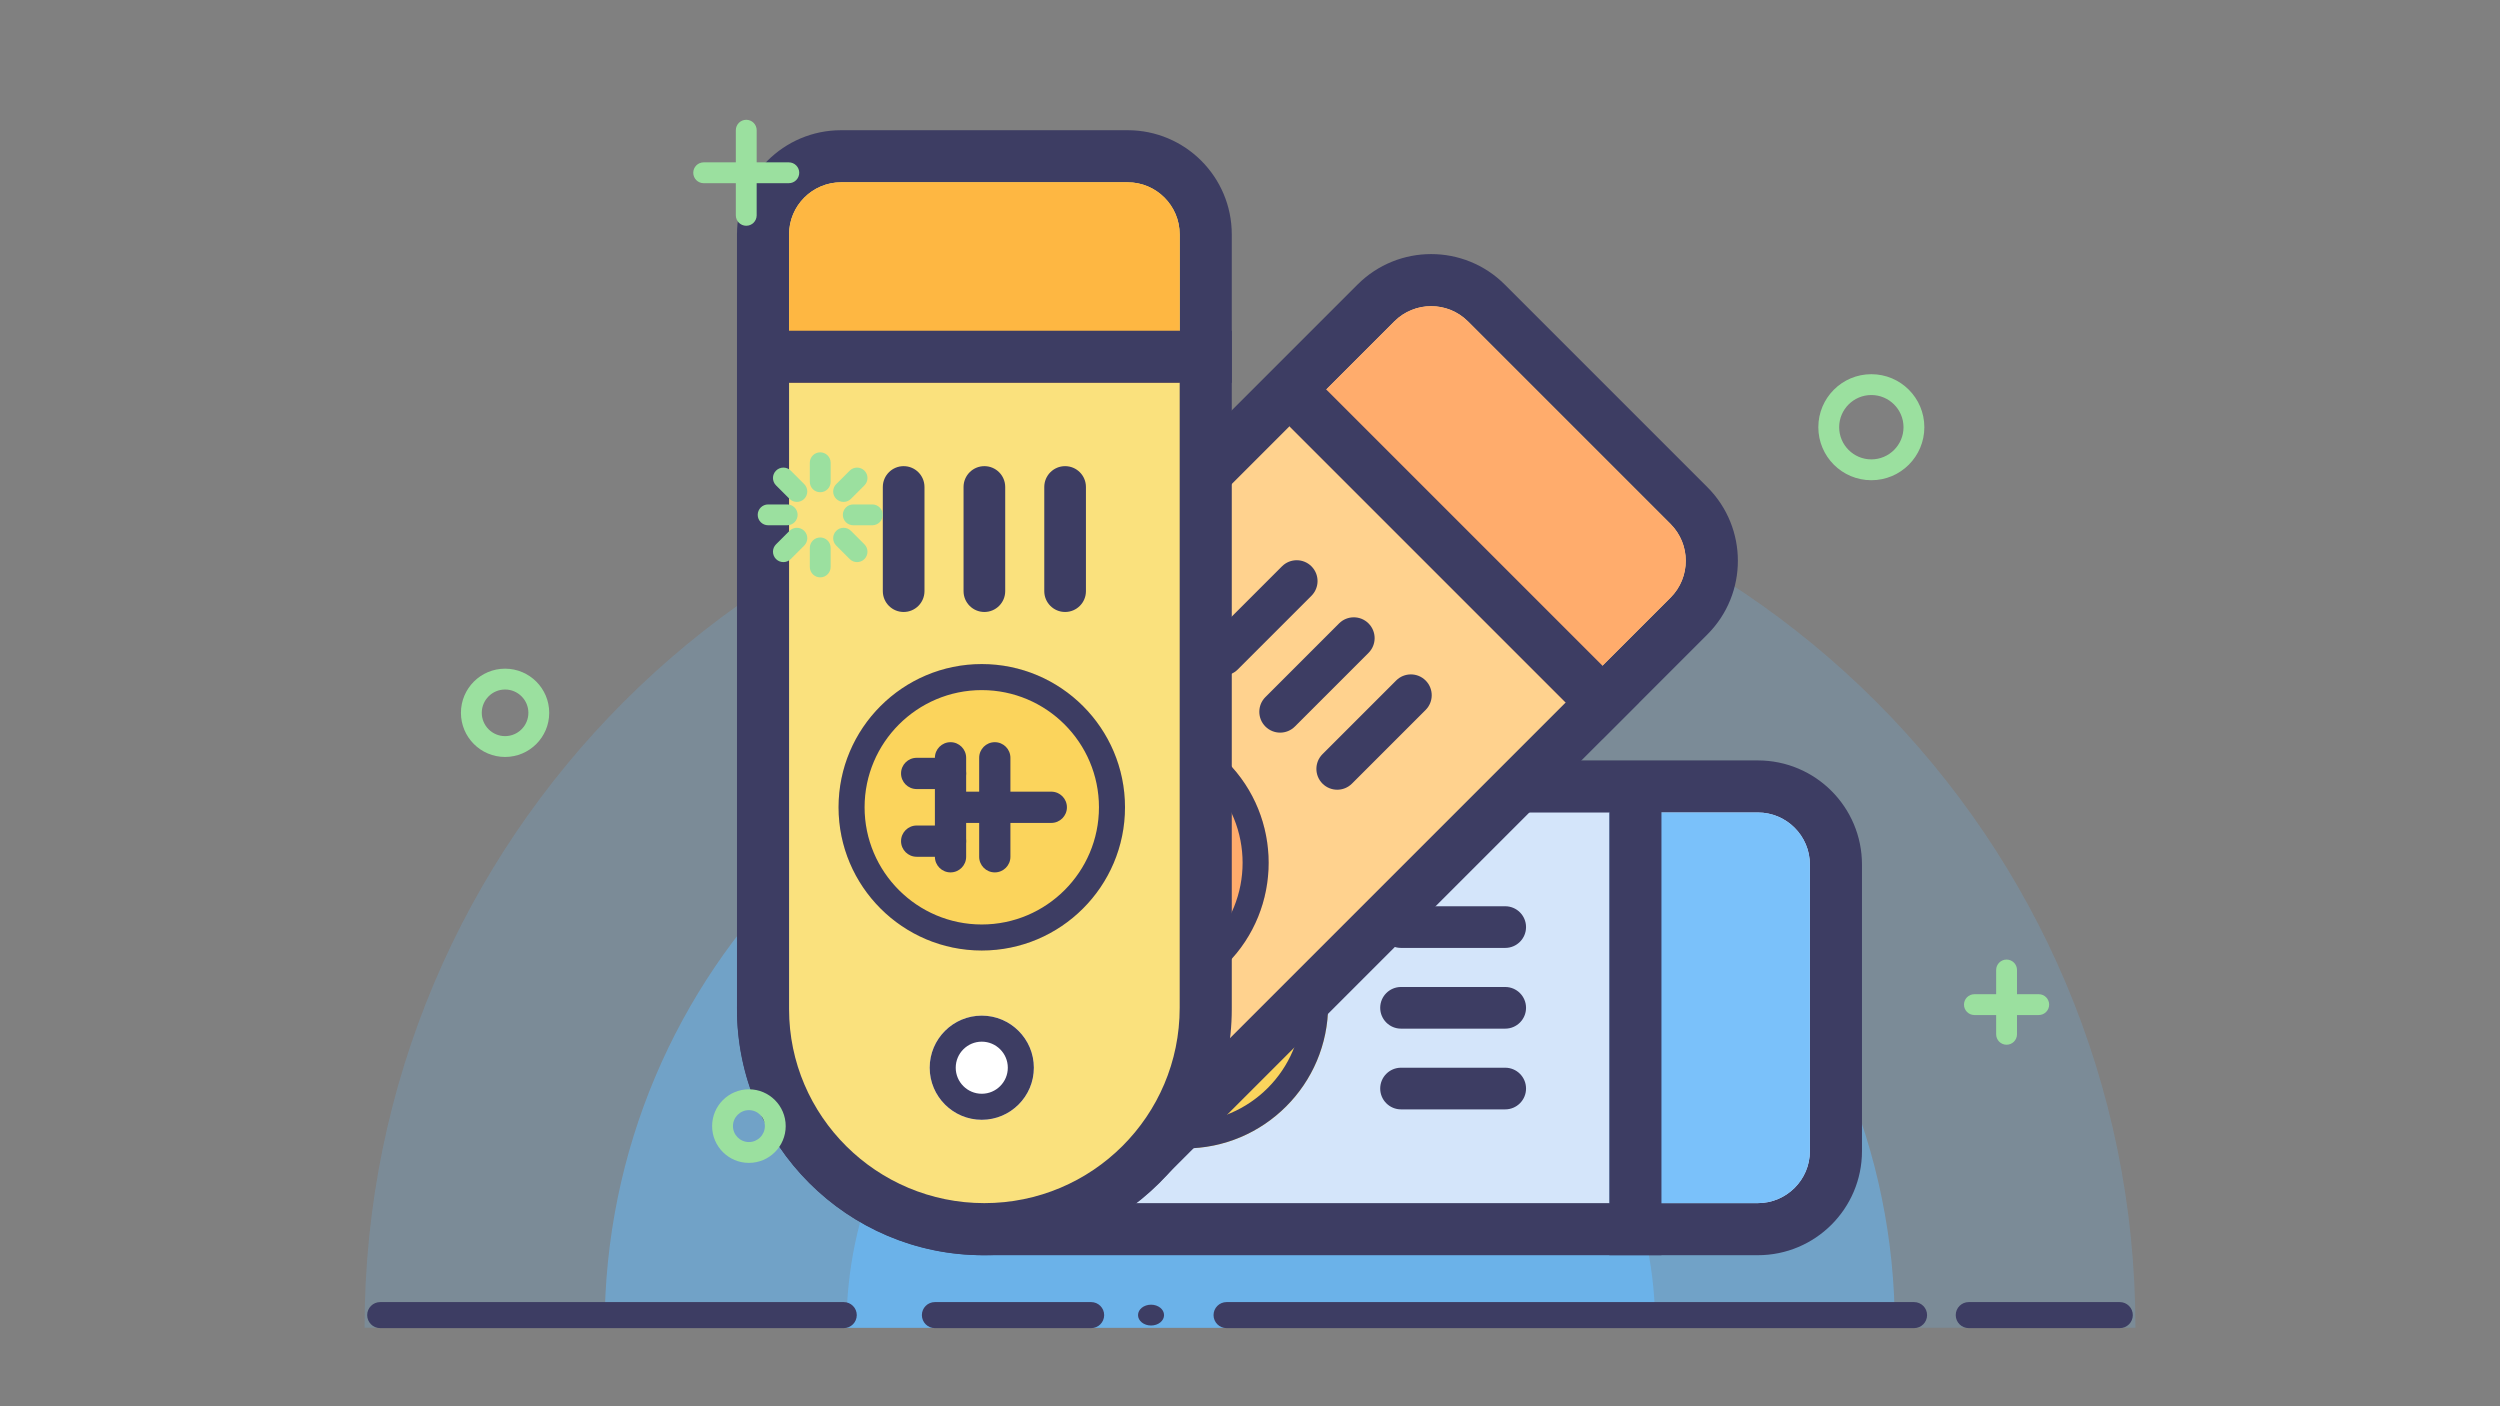 <?xml version="1.0" encoding="utf-8"?>
<!-- Generator: Adobe Illustrator 16.0.0, SVG Export Plug-In . SVG Version: 6.00 Build 0)  -->
<!DOCTYPE svg PUBLIC "-//W3C//DTD SVG 1.1//EN" "http://www.w3.org/Graphics/SVG/1.1/DTD/svg11.dtd">
<svg version="1.1" id="图层_1" xmlns="http://www.w3.org/2000/svg" xmlns:xlink="http://www.w3.org/1999/xlink" x="0px" y="0px"
	 width="960px" height="540px" viewBox="0 0 960 540" enable-background="new 0 0 960 540" xml:space="preserve">
<rect x="0" y="0" width="960" height="540" fill="#808080" stroke="none"/>
<g id="组_766">
	<path id="路径_1806" opacity="0.2" fill="#69BAF9" enable-background="new    " d="M820,509.85c0-187.776-152.223-340-340-340
		c-187.777,0-340,152.223-340,340"/>
	<path id="路径_1807" opacity="0.5" fill="#69BAF9" enable-background="new    " d="M727.618,509.85
		c0-136.812-110.908-247.72-247.719-247.72c-136.812,0-247.72,110.908-247.72,247.72"/>
	<path id="路径_1808" opacity="0.7" fill="#69BAF9" enable-background="new    " d="M635.6,509.85
		c0.219-85.755-69.122-155.45-154.878-155.668c-85.755-0.219-155.45,69.122-155.669,154.878c0,0.263,0,0.526,0,0.79"/>
</g>
<g id="组_764" transform="translate(-72.295)">
	<path fill="#3D3D63" d="M807.295,510h-264c-2.761,0-5-2.238-5-5s2.239-5,5-5h264c2.762,0,5,2.238,5,5S810.057,510,807.295,510z"/>
	<path fill="#3D3D63" d="M886.295,510h-58c-2.762,0-5-2.238-5-5s2.238-5,5-5h58c2.762,0,5,2.238,5,5S889.057,510,886.295,510z"/>
	<path fill="#3D3D63" d="M491.295,510h-60c-2.761,0-5-2.238-5-5s2.239-5,5-5h60c2.761,0,5,2.238,5,5S494.056,510,491.295,510z"/>
	<path fill="#3D3D63" d="M396.295,510h-178c-2.761,0-5-2.238-5-5s2.239-5,5-5h178c2.761,0,5,2.238,5,5S399.056,510,396.295,510z"/>
	<ellipse id="椭圆_336" fill="#3D3D63" cx="514.295" cy="505" rx="5" ry="4"/>
</g>
<g id="联合_31" transform="translate(-4601 1378) rotate(90)">
	<path fill="#D4E5FA" d="M-991-4894c-46.869,0-85-37.907-85-84.5V-5276c0-16.543,13.458-30,30-30h110.001
		c16.541,0,29.998,13.457,29.998,30v297C-906.001-4931.907-944.131-4894-991-4894z"/>
	<path fill="#3D3D63" d="M-991-4904c41.355,0,74.999-33.421,74.999-75v-297c0-11.028-8.971-20-19.998-20H-1046
		c-11.028,0-20,8.972-20,20v297.5C-1066-4937.421-1032.354-4904-991-4904 M-991-4884c-52.467,0-95-42.308-95-94.5
		c0-0.166,0.001-0.334,0.002-0.5H-1086v-297c0-22.091,17.908-40,40-40h110.001c22.09,0,39.998,17.909,39.998,40v297h-0.001
		c0.001,0.166,0.001,0.334,0.001,0.5C-896.001-4926.309-938.533-4884-991-4884z"/>
</g>
<g id="椭圆_465" transform="translate(375 406) rotate(180)">
	<circle fill="#FFFFFF" cx="20" cy="20" r="20"/>
	<path fill="#3D3D63" d="M20,0c11.028,0,20,8.972,20,20s-8.972,20-20,20S0,31.028,0,20S8.972,0,20,0z M20,30c5.514,0,10-4.486,10-10
		s-4.486-10-10-10s-10,4.486-10,10S14.486,30,20,30z"/>
</g>
<path id="矩形_1272" fill="#7AC1FA" d="M695,332v110c0,11.046-8.954,20-20,20h-57l0,0V312l0,0h57C686.046,312,695,320.954,695,332
	z"/>
<g id="组_916" transform="translate(509.562 440.562) rotate(180)">
	<g id="椭圆_463" transform="translate(-0.438 -0.439)">
		<circle fill="#FBD45C" cx="55" cy="55" r="55"/>
		<path fill="#3D3D63" d="M55,0c30.327,0,55,24.673,55,55s-24.673,55-55,55S0,85.327,0,55S24.673,0,55,0z M55,100
			c24.813,0,45-20.187,45-45S79.813,10,55,10S10,30.187,10,55S30.187,100,55,100z"/>
	</g>
	<g id="组_914" transform="translate(35.256 27.865)">
		<path fill="#3D3D63" d="M0.307,32.696h38c3.313,0,6,2.687,6,6s-2.687,6-6,6h-38c-3.313,0-6-2.687-6-6S-3.006,32.696,0.307,32.696z
			"/>
		<path fill="#3D3D63" d="M6.307,32.696c3.313,0,6,2.687,6,6v13c0,3.313-2.687,6-6,6s-6-2.687-6-6v-13
			C0.307,35.383,2.994,32.696,6.307,32.696z"/>
		<path fill="#3D3D63" d="M32.307,32.696c3.313,0,6,2.687,6,6v13c0,3.313-2.687,6-6,6s-6-2.687-6-6v-13
			C26.307,35.383,28.994,32.696,32.307,32.696z"/>
		<path fill="#3D3D63" d="M0.307,15.696h38c3.313,0,6,2.687,6,6s-2.687,6-6,6h-38c-3.313,0-6-2.687-6-6S-3.006,15.696,0.307,15.696z
			"/>
		<path fill="#3D3D63" d="M19.307-6c3.313,0,6,2.687,6,6v37.19c0,3.313-2.687,6-6,6s-6-2.687-6-6V0C13.307-3.314,15.994-6,19.307-6z
			"/>
	</g>
</g>
<rect x="617.999" y="292.5" fill="#3D3D63" width="20" height="189.5"/>
<g id="组_917" transform="translate(-350 -6191.999)">
	<path fill="#3D3D63" d="M928,6556h-40c-4.418,0-8-3.582-8-8s3.582-8,8-8h40c4.418,0,8,3.582,8,8S932.418,6556,928,6556z"/>
	<path fill="#3D3D63" d="M928,6587h-40c-4.418,0-8-3.582-8-8s3.582-8,8-8h40c4.418,0,8,3.582,8,8S932.418,6587,928,6587z"/>
	<path fill="#3D3D63" d="M928,6618h-40c-4.418,0-8-3.582-8-8s3.582-8,8-8h40c4.418,0,8,3.582,8,8S932.418,6618,928,6618z"/>
</g>
<g id="联合_31-2" transform="translate(-2441.502 4607.897) rotate(45)">
	<path fill="#FFD28E" d="M-990.999-4894c-46.87,0-84.999-37.906-85.001-84.5l0.001-297.5c-0.001-16.542,13.457-30,29.998-30
		l110.002,0c16.541,0,29.999,13.458,29.998,30l0,297.001C-906-4931.906-944.131-4893.999-990.999-4894z"/>
	<path fill="#3D3D63" d="M-990.999-4903.999c41.355,0,74.999-33.42,74.999-74.999v-297.001c0-11.028-8.971-20-19.999-20H-1046
		c-11.028,0-20,8.972-20,20v297.5C-1065.999-4937.419-1032.355-4904-990.999-4903.999 M-990.999-4884
		c-52.467,0.001-95-42.308-94.999-94.5c0-0.166,0-0.334,0.001-0.499h-0.001l0-297.001c0-22.09,17.908-40,39.999-40l110.001,0
		c22.091,0,40,17.909,40,40l0,297.001h-0.001c0.001,0.166,0.001,0.334,0.001,0.499C-896-4926.308-938.532-4884-990.999-4884z"/>
</g>
<g id="椭圆_465-2" transform="translate(389.753 402.026) rotate(135)">
	<circle fill="#FFFFFF" cx="20" cy="20" r="20"/>
	<path fill="#3D3D63" d="M34.142,5.858C37.92,9.635,40,14.658,40,20c0.001,5.341-2.08,10.364-5.857,14.142S25.342,40,19.999,40
		c-5.342,0-10.364-2.08-14.141-5.858S0,25.342,0,19.999C0,14.658,2.08,9.636,5.858,5.858S14.658-0.001,20.001,0
		C25.342,0,30.365,2.08,34.142,5.858z M12.929,27.071C14.818,28.959,17.329,30,20,30c2.672,0,5.183-1.04,7.071-2.929
		C28.96,25.182,30,22.671,30,20s-1.04-5.183-2.929-7.072C25.182,11.04,22.67,10,20,10c-2.672,0-5.183,1.04-7.071,2.929
		S10,17.328,10,19.999C10,22.671,11.04,25.182,12.929,27.071z"/>
</g>
<path id="矩形_1272-2" fill="#FFAC6C" d="M563.701,123.426l77.781,77.782c7.811,7.811,7.811,20.474,0,28.284l-40.305,40.305l0,0
	L495.111,163.731l0,0l40.306-40.305C543.228,115.616,555.891,115.616,563.701,123.426z"/>
<g id="组_916-2" transform="translate(509.342 331.315) rotate(135)">
	<g id="椭圆_463-2" transform="translate(-0.438 -0.439)">
		<circle fill="#FFAC6C" cx="55" cy="55" r="55"/>
		<path fill="#3D3D63" d="M93.89,16.109C104.278,26.497,110,40.309,109.999,55c0,14.691-5.721,28.502-16.109,38.891
			C83.503,104.279,69.691,110,55,109.999c-14.691,0-28.504-5.72-38.892-16.108S0,69.69,0,54.999C0,24.673,24.672,0,54.999,0
			C69.69,0,83.502,5.721,93.89,16.109z M23.18,86.82C31.679,95.319,42.979,100,55,100c12.02,0,23.32-4.681,31.819-13.18
			S99.999,67.02,100,55c0-12.02-4.681-23.32-13.181-31.819S67.019,10,55,10c-24.813,0-45,20.187-45,45
			C9.999,67.02,14.68,78.32,23.18,86.82z"/>
	</g>
	<g id="组_914-2" transform="translate(35.256 27.865)">
		<path fill="#3D3D63" d="M42.549,34.454c1.086,1.086,1.757,2.586,1.757,4.243c0,3.314-2.686,6-6,6L0.306,44.696
			c-3.313,0-5.999-2.686-5.999-6.001c0-3.314,2.686-6,6-6l37.999,0.001C39.963,32.696,41.463,33.368,42.549,34.454z"/>
		<path fill="#3D3D63" d="M10.549,34.454c1.086,1.086,1.757,2.586,1.757,4.243v13c0,3.314-2.686,6-5.999,5.999
			c-3.314,0.001-6.001-2.686-6-6v-13c0-3.314,2.686-6,5.999-5.999C7.963,32.696,9.464,33.368,10.549,34.454z"/>
		<path fill="#3D3D63" d="M36.549,34.454c1.086,1.086,1.757,2.586,1.757,4.243v13c0,3.314-2.686,6-5.999,5.999
			c-3.314,0.001-6.001-2.686-6-6v-13c0-3.314,2.686-6,5.999-5.999C33.963,32.696,35.463,33.368,36.549,34.454z"/>
		<path fill="#3D3D63" d="M42.549,17.453c1.086,1.086,1.757,2.586,1.757,4.243c0,3.314-2.686,6-5.999,5.999h-38
			c-3.314,0.001-6.001-2.686-6-6c0-3.314,2.686-6,5.999-5.999h38C39.963,15.696,41.464,16.367,42.549,17.453z"/>
		<path fill="#3D3D63" d="M23.549-4.243C24.635-3.157,25.307-1.657,25.306,0V37.19c0,3.314-2.686,6-5.999,5.999
			c-3.314,0.001-6.001-2.686-6-6V0c0-3.314,2.686-6,5.999-5.999C20.963-6,22.463-5.328,23.549-4.243z"/>
	</g>
</g>
<rect x="460.642" y="199.87" transform="matrix(0.707 0.707 -0.707 0.707 311.071 -331.252)" fill="#3D3D63" width="189.5" height="20.001"/>
<g id="组_917-2" transform="translate(-4788.389 -3750.811) rotate(-45)">
	<path fill="#3D3D63" d="M882.344,6553.655c-1.448-1.447-2.343-3.448-2.343-5.657c0-4.418,3.581-8,8-8l40,0c4.419,0,8,3.582,8,8
		c0,4.418-3.582,8-8,8l-40,0C885.791,6555.998,883.791,6555.103,882.344,6553.655z"/>
	<path fill="#3D3D63" d="M882.343,6584.655c-1.448-1.448-2.343-3.448-2.344-5.657c0-4.418,3.582-8,8-8l40,0c4.419,0.001,8,3.582,8,8
		c0,4.418-3.582,8-8,8L888,6586.999C885.791,6586.998,883.791,6586.103,882.343,6584.655z"/>
	<path fill="#3D3D63" d="M882.343,6615.655c-1.448-1.448-2.343-3.448-2.344-5.657c0.001-4.418,3.582-8,8-8l40,0
		c4.419,0,8,3.582,8.001,8c0,4.418-3.582,8-8,8h-40C885.791,6617.998,883.791,6617.103,882.343,6615.655z"/>
</g>
<g id="联合_31-3" transform="translate(283 50)">
	<path fill="#FAE17D" d="M95,422c-46.869,0-85-37.906-85-84.5v-297.5c0-16.542,13.458-30,30.001-30H150c16.542,0,30,13.458,30,30
		v297C180,384.094,141.869,422,95,422z"/>
	<path fill="#3D3D63" d="M95,412c41.355,0,75-33.421,75-75v-297c0-11.028-8.972-20-20-20H40.001C28.973,20,20,28.972,20,39.999
		v297.5C20,378.579,53.646,412,95,412 M95,432c-52.467,0-95-42.31-95-94.5c0-0.166,0-0.335,0.001-0.5H0v-297
		C0,17.908,17.91,0,40.001,0H150c22.092,0,40,17.908,40,40v297h-0.001c0,0.165,0.001,0.334,0.001,0.5C190,389.69,147.468,432,95,432
		z"/>
</g>
<g id="椭圆_465-3" transform="translate(397 390) rotate(90)">
	
		<ellipse transform="matrix(2.578893e-006 1 -1 2.578893e-006 39.999 -2.956390e-004)" fill="#FFFFFF" cx="20" cy="20" rx="20" ry="20"/>
	<path fill="#3D3D63" d="M40,20c0,11.028-8.972,20-20,20S0,31.027,0,20S8.972,0,20,0S40,8.972,40,20z M10,20c0,5.514,4.486,10,10,10
		s10-4.486,10-10s-4.486-10-10-10S10,14.486,10,20z"/>
</g>
<path id="矩形_1272-3" fill="#FEB742" d="M323,70h110c11.046,0,20,8.954,20,20v57l0,0H303l0,0V90C303,78.954,311.954,70,323,70z"
	/>
<g id="组_916-3" transform="translate(432.001 255) rotate(90)">
	<g id="椭圆_463-3">
		
			<ellipse transform="matrix(2.578893e-006 1 -1 2.578893e-006 109.999 -3.547668e-004)" fill="#FBD45C" cx="55" cy="55" rx="55" ry="55"/>
		<path fill="#3D3D63" d="M110,55c0,30.327-24.673,55-55,55S0,85.327,0,55S24.673,0,55,0S110,24.673,110,55z M10,55
			c0,24.813,20.187,45,45,45s45-20.187,45-45S79.813,10,55,10S10,30.187,10,55z"/>
	</g>
	<g id="组_914-3" transform="translate(36 28.304)">
		<path fill="#3D3D63" d="M44,38.696c0,3.313-2.687,6-6,6H0c-3.313,0-6-2.687-6-6s2.687-6,6-6h38C41.313,32.696,44,35.382,44,38.696
			z"/>
		<path fill="#3D3D63" d="M12,38.696v13c0,3.313-2.687,6-6,6s-6-2.687-6-6v-13c0-3.313,2.687-6,6-6S12,35.382,12,38.696z"/>
		<path fill="#3D3D63" d="M38,38.696v13c0,3.313-2.687,6-6,6s-6-2.687-6-6v-13c0-3.313,2.687-6,6-6S38,35.382,38,38.696z"/>
		<path fill="#3D3D63" d="M44,21.696c0,3.313-2.687,6-6,6H0c-3.313,0-6-2.687-6-6s2.687-6,6-6h38C41.313,15.696,44,18.382,44,21.696
			z"/>
		<path fill="#3D3D63" d="M25-0.001v37.19c0,3.313-2.687,6-6,6s-6-2.687-6-6v-37.19c0-3.313,2.687-6,6-6S25-3.314,25-0.001z"/>
	</g>
</g>
<rect x="283.5" y="127" fill="#3D3D63" width="189.5" height="20"/>
<g id="组_917-3" transform="translate(347.001 227) rotate(-90)">
	<path fill="#3D3D63" d="M-8,0c0-4.418,3.582-8,8-8h40c4.418,0,8,3.582,8,8s-3.582,8-8,8H0C-4.418,8-8,4.419-8,0z"/>
	<path fill="#3D3D63" d="M-8,31c0-4.418,3.582-8,8-8h40c4.418,0,8,3.582,8,8s-3.582,8-8,8H0C-4.418,39-8,35.419-8,31z"/>
	<path fill="#3D3D63" d="M-8,62c0-4.418,3.582-8,8-8h40c4.418,0,8,3.582,8,8s-3.582,8-8,8H0C-4.418,70-8,66.419-8,62z"/>
</g>
<g id="组_923" transform="translate(177 50)">
	<g id="组_781" transform="translate(93.213)">
		<path fill="#9BE09F" d="M32.693,20.346H0c-2.209,0-4-1.791-4-4s1.791-4,4-4h32.692c2.209,0,4,1.791,4,4
			S34.902,20.346,32.693,20.346z"/>
		<path fill="#9BE09F" d="M16.346,36.692c-2.209,0-4-1.791-4-4V0c0-2.209,1.791-4,4-4s4,1.791,4,4v32.692
			C20.346,34.901,18.555,36.692,16.346,36.692z"/>
	</g>
	<g id="组_782" transform="translate(117.96 127.696)">
		<g id="组_775" transform="translate(0 0)">
			<g id="组_770" transform="translate(20.007)">
				<path fill="#9BE09F" d="M0,44.014c-2.209,0-4-1.791-4-4v-7.322c0-2.209,1.791-4,4-4s4,1.791,4,4v7.322
					C4,42.223,2.209,44.014,0,44.014z"/>
				<path fill="#9BE09F" d="M0,11.322c-2.209,0-4-1.791-4-4V0c0-2.209,1.791-4,4-4s4,1.791,4,4v7.322C4,9.531,2.209,11.322,0,11.322
					z"/>
			</g>
			<g id="组_771" transform="translate(40.014 20.007) rotate(90)">
				<path fill="#9BE09F" d="M4,0v7.321c0,2.209-1.791,4-4,4s-4-1.791-4-4V0c0-2.209,1.791-4,4-4S4-2.209,4,0z"/>
				<path fill="#9BE09F" d="M4,32.691v7.322c0,2.209-1.791,4-4,4s-4-1.791-4-4v-7.322c0-2.209,1.791-4,4-4S4,30.482,4,32.691z"/>
			</g>
			<g id="组_772" transform="translate(34.154 34.154) rotate(135)">
				<path fill="#9BE09F" d="M2.828-2.829C3.552-2.105,3.999-1.105,4,0v7.322c0,2.209-1.791,4-4,4c-2.209-0.001-4-1.791-4-4V0
					c0-2.209,1.791-4,4-4C1.104-4,2.104-3.553,2.828-2.829z"/>
				<path fill="#9BE09F" d="M2.828,29.863C3.552,30.587,4,31.587,4,32.692l-0.001,7.322c0,2.209-1.791,4-4,4
					c-2.209-0.001-4-1.792-4-4L-4,32.692c0-2.209,1.791-4,4-4C1.104,28.692,2.105,29.14,2.828,29.863z"/>
			</g>
			<g id="组_773" transform="translate(34.154 5.86) rotate(45)">
				<path fill="#9BE09F" d="M2.829,42.842c-0.724,0.724-1.724,1.171-2.828,1.171c-2.209,0-4-1.791-4-4l0-7.321c0-2.21,1.791-4,4-4
					c2.209,0,4,1.791,4,4l0,7.321C4,41.118,3.553,42.118,2.829,42.842z"/>
				<path fill="#9BE09F" d="M2.829,10.15C2.105,10.874,1.105,11.322,0,11.322c-2.209,0-4-1.791-4-4l0-7.322c0-2.209,1.792-3.999,4-4
					c2.209,0,4,1.791,4,4l0,7.322C4,8.426,3.552,9.426,2.829,10.15z"/>
			</g>
		</g>
	</g>
	<g id="路径_1815" transform="translate(0 206.772)">
		<path fill="none" d="M16.951,0C7.589,0,0,7.589,0,16.951C0,26.311,7.589,33.9,16.951,33.9c9.361,0,16.95-7.589,16.95-16.949
			C33.9,7.589,26.311,0,16.951,0z"/>
		<path fill="#9BE09F" d="M16.95,8C12.015,8,8,12.015,8,16.95c0,4.935,4.015,8.95,8.95,8.95s8.95-4.016,8.95-8.95
			C25.9,12.015,21.885,8,16.95,8 M16.95,0C26.311,0,33.9,7.589,33.9,16.95c0,9.36-7.589,16.95-16.95,16.95S0,26.31,0,16.95
			C0,7.589,7.589,0,16.95,0z"/>
	</g>
	<g id="路径_1816" transform="translate(96.455 368.293)">
		<path fill="none" d="M14.127,0C6.325,0,0,6.325,0,14.127s6.325,14.127,14.127,14.127s14.127-6.325,14.127-14.127S21.93,0,14.127,0
			z"/>
		<path fill="#9BE09F" d="M14.127,8C10.749,8,8,10.749,8,14.127c0,3.379,2.749,6.127,6.127,6.127s6.127-2.748,6.127-6.127
			C20.254,10.749,17.506,8,14.127,8 M14.127,0c7.802,0,14.127,6.325,14.127,14.127S21.93,28.254,14.127,28.254S0,21.929,0,14.127
			S6.325,0,14.127,0z"/>
	</g>
	<g id="路径_1817" transform="translate(521.238 93.692)">
		<path fill="none" d="M20.356,0C9.114,0,0.001,9.114,0.001,20.356c0,11.243,9.113,20.356,20.355,20.356s20.356-9.113,20.356-20.356
			C40.713,9.114,31.598,0,20.356,0z"/>
		<path fill="#9BE09F" d="M20.356,8C13.544,8,8.001,13.543,8.001,20.356s5.543,12.356,12.355,12.356
			c6.813,0,12.355-5.543,12.355-12.356S27.17,8,20.356,8 M20.356,0c11.242,0,20.355,9.114,20.355,20.356
			s-9.113,20.356-20.355,20.356S0.001,31.598,0.001,20.356S9.114,0,20.356,0z"/>
	</g>
	<g id="组_783" transform="translate(581.172 322.474)">
		<path fill="#9BE09F" d="M24.703,17.301H0c-2.209,0-4-1.791-4-4s1.791-4,4-4h24.703c2.209,0,4,1.791,4,4
			S26.912,17.301,24.703,17.301z"/>
		<path fill="#9BE09F" d="M12.353,28.703c-2.209,0-4-1.791-4-4V0.001c0-2.209,1.791-4,4-4s4,1.791,4,4v24.702
			C16.353,26.912,14.562,28.703,12.353,28.703z"/>
	</g>
</g>
</svg>
